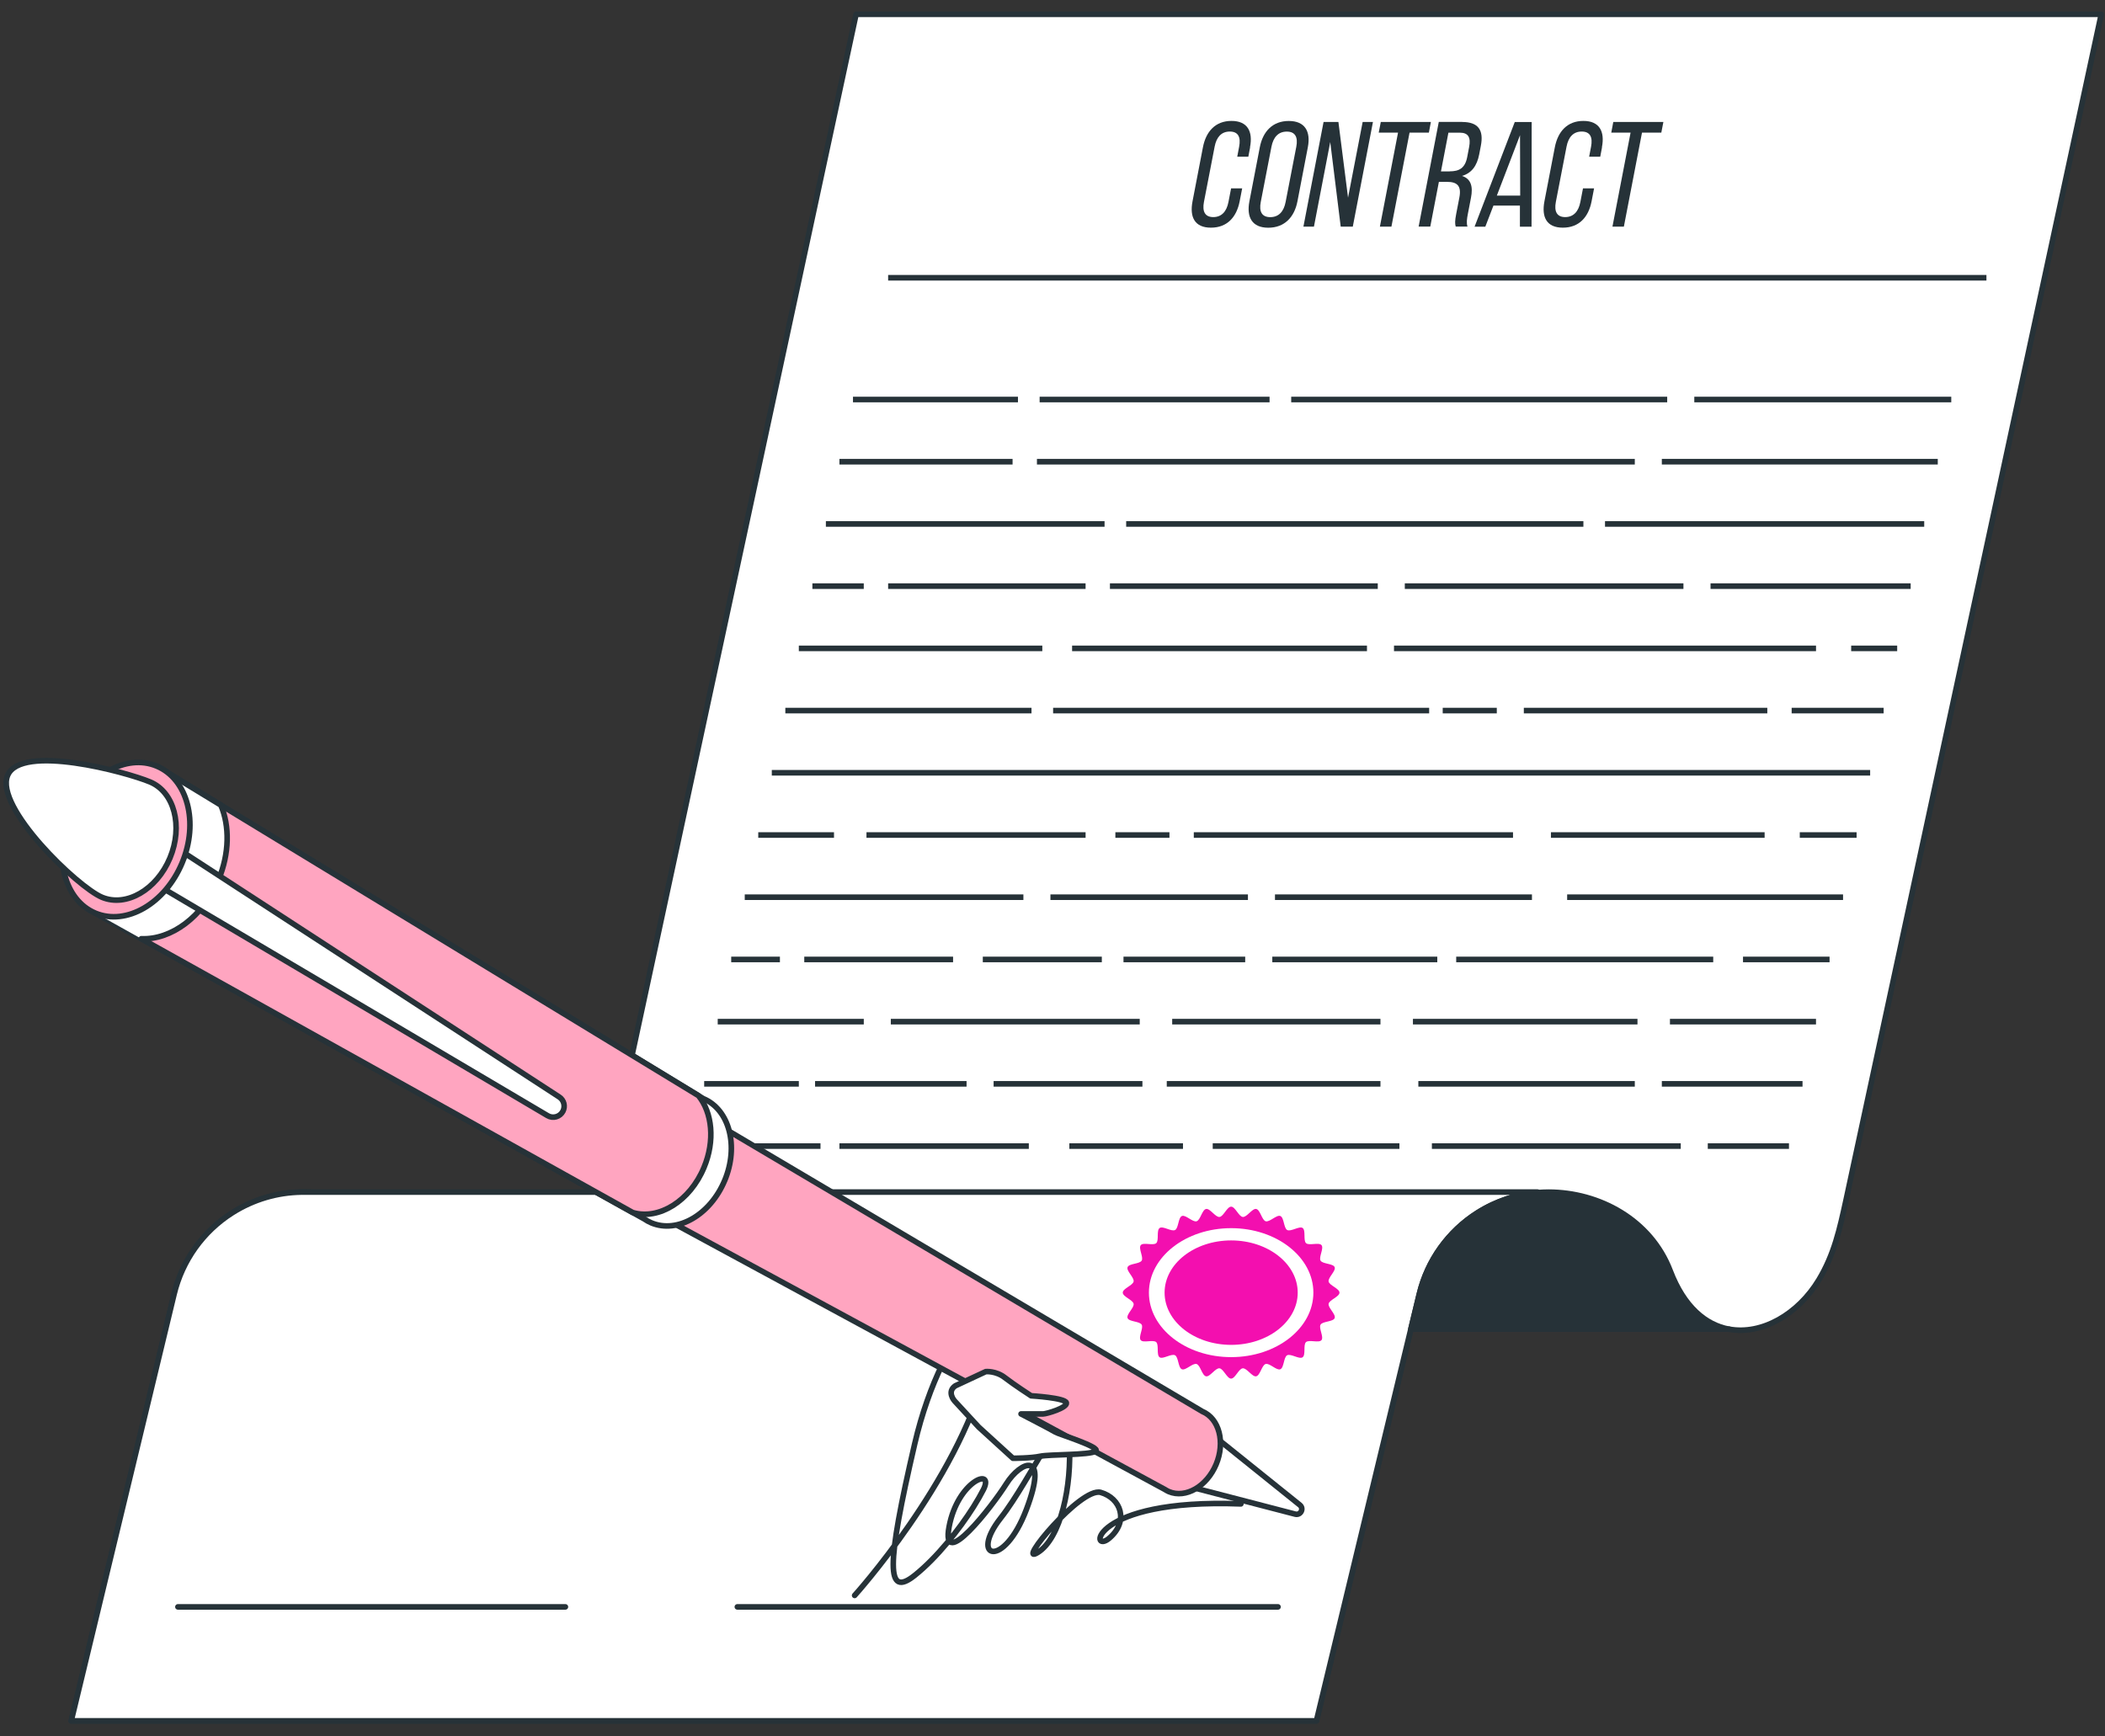 <svg width="120" height="99" viewBox="0 0 120 99" fill="none" xmlns="http://www.w3.org/2000/svg">
<rect x="0" y="0" width="120" height="99" fill="#333333" stroke="none"/>
<g id="Frame" clip-path="url(#clip0_204_1921)">
<g id="Contract">
<g id="Group">
<g id="Vector">
<path d="M98.56 75.779C100.446 76.13 102.504 74.924 103.682 72.98C104.563 71.521 104.876 70.079 105.236 68.429C105.629 66.623 119.643 1.465 119.786 0.817H48.801L34.35 67.969L33.763 70.679C33.642 71.237 33.425 71.773 33.128 72.265L32.697 72.977C31.756 74.528 30.179 75.287 28.609 75.287C26.834 75.287 25.069 74.323 24.233 72.457C22.976 69.651 20.26 68.02 17.432 67.969C17.387 67.969 17.343 67.969 17.298 67.969C17.253 67.969 17.212 67.969 17.167 67.969C15.83 67.988 14.47 68.371 13.242 69.15C11.579 70.207 10.392 71.866 9.929 73.781L4.063 98.116H75.048L80.435 75.779" fill="white"/>
<path d="M98.56 75.779C100.446 76.13 102.504 74.924 103.682 72.98C104.563 71.521 104.876 70.079 105.236 68.429C105.629 66.623 119.643 1.465 119.786 0.817H48.801L34.35 67.969L33.763 70.679C33.642 71.237 33.425 71.773 33.128 72.265L32.697 72.977C31.756 74.528 30.179 75.287 28.609 75.287C26.834 75.287 25.069 74.323 24.233 72.457C22.976 69.651 20.26 68.02 17.432 67.969C17.387 67.969 17.343 67.969 17.298 67.969C17.253 67.969 17.212 67.969 17.167 67.969C15.83 67.988 14.47 68.371 13.242 69.15C11.579 70.207 10.392 71.866 9.929 73.781L4.063 98.116H75.048L80.435 75.779" stroke="#263238" stroke-width="0.319" stroke-linecap="round" stroke-linejoin="round"/>
</g>
<g id="Group_2">
<path id="Vector_2" d="M71.266 8.397L71.164 8.933H70.532L70.64 8.362C70.743 7.826 70.593 7.5 70.107 7.5C69.622 7.5 69.345 7.826 69.243 8.362L68.633 11.515C68.531 12.051 68.687 12.377 69.166 12.377C69.645 12.377 69.929 12.051 70.031 11.515L70.181 10.739H70.813L70.669 11.48C70.493 12.383 69.954 12.98 69.032 12.98C68.109 12.98 67.809 12.383 67.982 11.48L68.576 8.394C68.751 7.491 69.29 6.894 70.203 6.894C71.116 6.894 71.435 7.491 71.26 8.394L71.266 8.397Z" fill="#263238"/>
<path id="Vector_3" d="M71.818 8.397C71.994 7.484 72.558 6.897 73.471 6.897C74.384 6.897 74.732 7.484 74.556 8.397L73.963 11.483C73.787 12.386 73.222 12.983 72.3 12.983C71.378 12.983 71.052 12.386 71.224 11.483L71.818 8.397ZM71.872 11.518C71.767 12.064 71.936 12.38 72.415 12.38C72.894 12.38 73.184 12.064 73.289 11.518L73.899 8.365C74.001 7.829 73.845 7.503 73.356 7.503C72.868 7.503 72.587 7.829 72.482 8.365L71.872 11.518Z" fill="#263238"/>
<path id="Vector_4" d="M74.901 12.922H74.304L75.453 6.954H76.299L76.848 11.269L77.681 6.954H78.268L77.119 12.922H76.43L75.833 8.097L74.904 12.922H74.901Z" fill="#263238"/>
<path id="Vector_5" d="M78.664 12.922L79.698 7.561H78.597L78.715 6.954H81.571L81.456 7.561H80.355L79.321 12.922H78.664Z" fill="#263238"/>
<path id="Vector_6" d="M83.352 6.954C84.29 6.954 84.59 7.433 84.418 8.317L84.325 8.802C84.198 9.46 83.891 9.868 83.346 10.031C83.859 10.194 83.981 10.637 83.856 11.276L83.677 12.204C83.626 12.469 83.588 12.715 83.658 12.919H82.985C82.94 12.75 82.937 12.597 83.014 12.195L83.195 11.257C83.326 10.583 83.052 10.369 82.496 10.369H82.027L81.536 12.919H80.872L82.021 6.951H83.352V6.954ZM82.64 9.769C83.17 9.769 83.518 9.6 83.642 8.952L83.751 8.381C83.853 7.845 83.713 7.564 83.218 7.564H82.57L82.145 9.772H82.64V9.769Z" fill="#263238"/>
<path id="Vector_7" d="M85.136 11.722L84.673 12.926H84.061L86.352 6.958H87.316L87.309 12.926H86.646V11.722H85.139H85.136ZM85.331 11.151H86.662L86.652 7.708L85.331 11.151Z" fill="#263238"/>
<path id="Vector_8" d="M91.327 8.397L91.225 8.933H90.593L90.702 8.362C90.804 7.826 90.654 7.5 90.169 7.5C89.684 7.5 89.406 7.826 89.304 8.362L88.694 11.515C88.592 12.051 88.749 12.377 89.227 12.377C89.706 12.377 89.99 12.051 90.092 11.515L90.242 10.739H90.874L90.731 11.48C90.555 12.383 90.016 12.98 89.093 12.98C88.171 12.98 87.871 12.383 88.043 11.48L88.637 8.394C88.812 7.491 89.352 6.894 90.265 6.894C91.177 6.894 91.497 7.491 91.321 8.394L91.327 8.397Z" fill="#263238"/>
<path id="Vector_9" d="M91.921 12.922L92.955 7.561H91.854L91.969 6.954H94.825L94.707 7.561H93.606L92.572 12.922H91.915H91.921Z" fill="#263238"/>
</g>
<path id="Vector_10" d="M50.63 15.836H113.241" stroke="#263238" stroke-width="0.319" stroke-miterlimit="10"/>
<g id="Group_3">
<g id="Group_4">
<g id="Group_5">
<path id="Vector_11" d="M96.587 22.778H111.236" stroke="#263238" stroke-width="0.319" stroke-miterlimit="10"/>
<path id="Vector_12" d="M73.608 22.778H95.042" stroke="#263238" stroke-width="0.319" stroke-miterlimit="10"/>
<path id="Vector_13" d="M59.266 22.778H72.374" stroke="#263238" stroke-width="0.319" stroke-miterlimit="10"/>
<path id="Vector_14" d="M48.626 22.778H58.031" stroke="#263238" stroke-width="0.319" stroke-miterlimit="10"/>
<path id="Vector_15" d="M94.736 26.323H110.467" stroke="#263238" stroke-width="0.319" stroke-miterlimit="10"/>
<path id="Vector_16" d="M59.113 26.324H93.195" stroke="#263238" stroke-width="0.319" stroke-miterlimit="10"/>
<path id="Vector_17" d="M47.853 26.324H57.724" stroke="#263238" stroke-width="0.319" stroke-miterlimit="10"/>
<path id="Vector_18" d="M91.497 29.873H109.694" stroke="#263238" stroke-width="0.319" stroke-miterlimit="10"/>
<path id="Vector_19" d="M64.2 29.873H90.265" stroke="#263238" stroke-width="0.319" stroke-miterlimit="10"/>
<path id="Vector_20" d="M47.081 29.873H62.968" stroke="#263238" stroke-width="0.319" stroke-miterlimit="10"/>
<path id="Vector_21" d="M97.513 33.418H108.922" stroke="#263238" stroke-width="0.319" stroke-miterlimit="10"/>
<path id="Vector_22" d="M80.084 33.418H95.968" stroke="#263238" stroke-width="0.319" stroke-miterlimit="10"/>
<path id="Vector_23" d="M63.274 33.418H78.543" stroke="#263238" stroke-width="0.319" stroke-miterlimit="10"/>
<path id="Vector_24" d="M50.63 33.418H61.886" stroke="#263238" stroke-width="0.319" stroke-miterlimit="10"/>
<path id="Vector_25" d="M46.312 33.418H49.241" stroke="#263238" stroke-width="0.319" stroke-miterlimit="10"/>
<path id="Vector_26" d="M105.53 36.967H108.153" stroke="#263238" stroke-width="0.319" stroke-miterlimit="10"/>
<path id="Vector_27" d="M79.468 36.967H103.526" stroke="#263238" stroke-width="0.319" stroke-miterlimit="10"/>
<path id="Vector_28" d="M61.117 36.967H77.927" stroke="#263238" stroke-width="0.319" stroke-miterlimit="10"/>
<path id="Vector_29" d="M45.539 36.967H59.419" stroke="#263238" stroke-width="0.319" stroke-miterlimit="10"/>
<path id="Vector_30" d="M102.137 40.513H107.381" stroke="#263238" stroke-width="0.319" stroke-miterlimit="10"/>
<path id="Vector_31" d="M86.869 40.513H100.749" stroke="#263238" stroke-width="0.319" stroke-miterlimit="10"/>
<path id="Vector_32" d="M82.245 40.513H85.328" stroke="#263238" stroke-width="0.319" stroke-miterlimit="10"/>
<path id="Vector_33" d="M60.035 40.513H81.472" stroke="#263238" stroke-width="0.319" stroke-miterlimit="10"/>
<path id="Vector_34" d="M44.77 40.513H58.803" stroke="#263238" stroke-width="0.319" stroke-miterlimit="10"/>
<path id="Vector_35" d="M43.998 44.059H106.612" stroke="#263238" stroke-width="0.319" stroke-miterlimit="10"/>
<path id="Vector_36" d="M102.6 47.608H105.839" stroke="#263238" stroke-width="0.319" stroke-miterlimit="10"/>
<path id="Vector_37" d="M88.414 47.608H100.596" stroke="#263238" stroke-width="0.319" stroke-miterlimit="10"/>
<path id="Vector_38" d="M68.055 47.608H86.253" stroke="#263238" stroke-width="0.319" stroke-miterlimit="10"/>
<path id="Vector_39" d="M63.584 47.608H66.667" stroke="#263238" stroke-width="0.319" stroke-miterlimit="10"/>
<path id="Vector_40" d="M49.395 47.608H61.886" stroke="#263238" stroke-width="0.319" stroke-miterlimit="10"/>
<path id="Vector_41" d="M43.226 47.608H47.544" stroke="#263238" stroke-width="0.319" stroke-miterlimit="10"/>
<path id="Vector_42" d="M89.339 51.153H105.067" stroke="#263238" stroke-width="0.319" stroke-miterlimit="10"/>
<path id="Vector_43" d="M72.683 51.153H87.332" stroke="#263238" stroke-width="0.319" stroke-miterlimit="10"/>
<path id="Vector_44" d="M59.882 51.153H71.141" stroke="#263238" stroke-width="0.319" stroke-miterlimit="10"/>
<path id="Vector_45" d="M42.456 51.153H58.341" stroke="#263238" stroke-width="0.319" stroke-miterlimit="10"/>
<path id="Vector_46" d="M99.364 54.702H104.298" stroke="#263238" stroke-width="0.319" stroke-miterlimit="10"/>
<path id="Vector_47" d="M83.014 54.702H97.666" stroke="#263238" stroke-width="0.319" stroke-miterlimit="10"/>
<path id="Vector_48" d="M72.53 54.702H81.935" stroke="#263238" stroke-width="0.319" stroke-miterlimit="10"/>
<path id="Vector_49" d="M64.047 54.702H70.985" stroke="#263238" stroke-width="0.319" stroke-miterlimit="10"/>
<path id="Vector_50" d="M56.027 54.702H62.812" stroke="#263238" stroke-width="0.319" stroke-miterlimit="10"/>
<path id="Vector_51" d="M45.849 54.702H54.332" stroke="#263238" stroke-width="0.319" stroke-miterlimit="10"/>
<path id="Vector_52" d="M41.684 54.702H44.461" stroke="#263238" stroke-width="0.319" stroke-miterlimit="10"/>
<path id="Vector_53" d="M95.199 58.248H103.525" stroke="#263238" stroke-width="0.319" stroke-miterlimit="10"/>
<path id="Vector_54" d="M80.547 58.248H93.348" stroke="#263238" stroke-width="0.319" stroke-miterlimit="10"/>
<path id="Vector_55" d="M66.823 58.248H78.696" stroke="#263238" stroke-width="0.319" stroke-miterlimit="10"/>
<path id="Vector_56" d="M50.783 58.248H64.973" stroke="#263238" stroke-width="0.319" stroke-miterlimit="10"/>
<path id="Vector_57" d="M40.915 58.248H49.242" stroke="#263238" stroke-width="0.319" stroke-miterlimit="10"/>
<path id="Vector_58" d="M94.736 61.794H102.757" stroke="#263238" stroke-width="0.319" stroke-miterlimit="10"/>
<path id="Vector_59" d="M80.856 61.794H93.195" stroke="#263238" stroke-width="0.319" stroke-miterlimit="10"/>
<path id="Vector_60" d="M66.514 61.794H78.696" stroke="#263238" stroke-width="0.319" stroke-miterlimit="10"/>
<path id="Vector_61" d="M56.643 61.794H65.126" stroke="#263238" stroke-width="0.319" stroke-miterlimit="10"/>
<path id="Vector_62" d="M46.465 61.794H55.101" stroke="#263238" stroke-width="0.319" stroke-miterlimit="10"/>
<path id="Vector_63" d="M40.143 61.794H45.539" stroke="#263238" stroke-width="0.319" stroke-miterlimit="10"/>
</g>
<path id="Vector_64" d="M97.356 65.343H101.984" stroke="#263238" stroke-width="0.319" stroke-miterlimit="10"/>
</g>
<path id="Vector_65" d="M81.628 65.343H95.815" stroke="#263238" stroke-width="0.319" stroke-miterlimit="10"/>
<path id="Vector_66" d="M69.134 65.343H79.777" stroke="#263238" stroke-width="0.319" stroke-miterlimit="10"/>
<path id="Vector_67" d="M60.96 65.343H67.439" stroke="#263238" stroke-width="0.319" stroke-miterlimit="10"/>
<path id="Vector_68" d="M47.853 65.343H58.65" stroke="#263238" stroke-width="0.319" stroke-miterlimit="10"/>
<path id="Vector_69" d="M39.37 65.343H46.774" stroke="#263238" stroke-width="0.319" stroke-miterlimit="10"/>
</g>
<path id="Vector_70" d="M87.654 67.969V67.992C86.477 68.091 85.302 68.464 84.223 69.147C83.39 69.674 82.679 70.356 82.117 71.138C81.555 71.927 81.144 72.82 80.911 73.778L75.045 98.113H4.06L9.926 73.778C10.388 71.863 11.575 70.203 13.238 69.147C14.467 68.368 15.823 67.988 17.164 67.966H87.654V67.969Z" fill="white" stroke="#263238" stroke-width="0.319" stroke-linecap="round" stroke-linejoin="round"/>
<path id="Vector_71" d="M98.56 75.779H80.429L80.911 73.781C81.14 72.823 81.552 71.93 82.117 71.142C82.679 70.356 83.39 69.677 84.223 69.15C85.302 68.467 86.477 68.091 87.654 67.995C87.862 67.979 88.069 67.969 88.277 67.969C91.155 67.969 94.101 69.539 95.215 72.46C96.003 74.521 97.235 75.533 98.56 75.782V75.779Z" fill="#263238" stroke="#263238" stroke-width="0.319" stroke-linecap="round" stroke-linejoin="round"/>
<g id="Group_6">
<path id="Vector_72" d="M76.36 73.698C76.36 73.931 75.785 74.11 75.74 74.333C75.699 74.56 76.168 74.936 76.085 75.15C76.002 75.364 75.402 75.326 75.281 75.524C75.163 75.718 75.482 76.229 75.332 76.408C75.185 76.583 74.624 76.363 74.451 76.519C74.282 76.672 74.451 77.25 74.256 77.384C74.071 77.515 73.583 77.161 73.376 77.269C73.174 77.378 73.203 77.981 72.986 78.067C72.776 78.153 72.374 77.7 72.15 77.767C71.933 77.831 71.837 78.428 71.608 78.469C71.384 78.511 71.078 77.991 70.845 78.013C70.618 78.032 70.414 78.6 70.181 78.6C69.948 78.6 69.744 78.032 69.517 78.013C69.284 77.991 68.978 78.511 68.754 78.469C68.525 78.428 68.429 77.831 68.212 77.767C67.988 77.703 67.586 78.153 67.376 78.067C67.159 77.978 67.187 77.378 66.986 77.269C66.779 77.158 66.29 77.512 66.105 77.384C65.914 77.25 66.08 76.669 65.911 76.519C65.738 76.363 65.177 76.583 65.03 76.408C64.88 76.229 65.199 75.718 65.084 75.524C64.966 75.326 64.363 75.361 64.28 75.15C64.197 74.936 64.666 74.56 64.624 74.333C64.583 74.11 64.005 73.931 64.005 73.698C64.005 73.465 64.58 73.286 64.624 73.063C64.666 72.836 64.197 72.46 64.28 72.246C64.363 72.032 64.963 72.07 65.084 71.873C65.202 71.678 64.883 71.167 65.033 70.989C65.18 70.813 65.742 71.033 65.914 70.877C66.083 70.724 65.914 70.146 66.109 70.012C66.294 69.881 66.782 70.235 66.989 70.127C67.191 70.018 67.162 69.415 67.379 69.329C67.589 69.243 67.992 69.696 68.215 69.629C68.432 69.565 68.528 68.968 68.757 68.927C68.981 68.885 69.287 69.406 69.52 69.383C69.747 69.361 69.951 68.796 70.184 68.796C70.417 68.796 70.621 69.364 70.848 69.383C71.081 69.406 71.387 68.885 71.611 68.927C71.841 68.968 71.936 69.565 72.153 69.629C72.377 69.693 72.779 69.243 72.989 69.329C73.206 69.418 73.178 70.018 73.379 70.127C73.586 70.239 74.075 69.884 74.26 70.012C74.451 70.146 74.285 70.727 74.454 70.877C74.627 71.033 75.188 70.813 75.335 70.989C75.485 71.167 75.166 71.678 75.281 71.873C75.399 72.07 76.002 72.035 76.085 72.246C76.168 72.46 75.699 72.836 75.74 73.063C75.782 73.286 76.36 73.465 76.36 73.698Z" fill="#F30FAF"/>
<path id="Vector_73" d="M70.184 77.375C72.773 77.375 74.872 75.729 74.872 73.698C74.872 71.668 72.773 70.022 70.184 70.022C67.595 70.022 65.496 71.668 65.496 73.698C65.496 75.729 67.595 77.375 70.184 77.375Z" fill="white"/>
<path id="Vector_74" d="M70.184 76.676C72.28 76.676 73.979 75.343 73.979 73.698C73.979 72.054 72.28 70.721 70.184 70.721C68.089 70.721 66.39 72.054 66.39 73.698C66.39 75.343 68.089 76.676 70.184 76.676Z" fill="#F30FAF"/>
</g>
<path id="Vector_75" d="M72.855 91.615H42.035" stroke="#263238" stroke-width="0.319" stroke-linecap="round" stroke-linejoin="round"/>
<path id="Vector_76" d="M32.231 91.615H10.143" stroke="#263238" stroke-width="0.319" stroke-linecap="round" stroke-linejoin="round"/>
<path id="Vector_77" d="M48.721 90.961C48.721 90.961 54.539 84.52 56.196 78.198C57.852 71.879 53.776 75.303 52.146 82.315C50.515 89.327 50.515 91.12 52.146 89.818C53.416 88.803 54.686 87.195 55.493 85.915C55.723 85.551 55.915 85.213 56.062 84.926C56.713 83.62 54.593 84.437 54.105 87.045C53.617 89.655 56.55 85.902 57.367 84.6C58.184 83.298 59.812 82.644 58.51 86.068C57.207 89.493 55.248 88.841 57.041 86.556C58.835 84.275 60.791 79.545 60.954 82.152C61.117 84.763 60.466 87.696 59.161 88.513C57.855 89.33 61.605 84.763 62.748 85.088C63.89 85.414 64.379 86.719 63.236 87.699C62.093 88.679 62.093 85.417 70.739 85.743" stroke="#263238" stroke-width="0.319" stroke-linecap="round" stroke-linejoin="round"/>
</g>
</g>
<g id="Character">
<g id="Group_7">
<g id="Group_8">
<path id="Vector_78" d="M69.319 81.964L74.1 85.806C74.349 86.007 74.148 86.406 73.838 86.327L67.781 84.753L69.319 81.967V81.964Z" fill="white" stroke="#263238" stroke-width="0.319" stroke-linecap="round" stroke-linejoin="round"/>
<g id="Group_9">
<path id="Vector_79" d="M68.544 80.474L40.574 63.913L37.446 69.23L66.405 84.919C66.479 84.967 66.555 85.009 66.635 85.044C67.596 85.446 68.802 84.747 69.329 83.486C69.855 82.226 69.504 80.876 68.544 80.474Z" fill="#FFA5C0" stroke="#263238" stroke-width="0.319" stroke-linecap="round" stroke-linejoin="round"/>
<path id="Vector_80" d="M41.311 67.305C40.494 69.262 38.623 70.344 37.133 69.721C36.989 69.661 36.852 69.584 36.728 69.498L8.058 53.521L5.719 52.219L5.435 52.059L5.508 51.887L8.796 44.017L8.936 43.682L9.313 43.908L12.587 45.903L40.091 62.636C41.582 63.258 42.131 65.349 41.311 67.308V67.305Z" fill="white" stroke="#263238" stroke-width="0.319" stroke-linecap="round" stroke-linejoin="round"/>
<path id="Vector_81" d="M39.817 62.467L12.587 45.903L9.313 43.908L8.936 43.682L8.796 44.017L5.508 51.887L5.435 52.059L5.719 52.219L8.058 53.521L36.07 69.131C37.561 69.574 39.338 68.477 40.133 66.562C40.771 65.036 40.602 63.434 39.817 62.467Z" fill="#FFA5C0" stroke="#263238" stroke-width="0.319" stroke-linecap="round" stroke-linejoin="round"/>
<g id="Vector_82">
<path d="M8.058 53.521C9.756 53.595 11.575 52.27 12.456 50.164C13.085 48.657 13.095 47.097 12.59 45.903L9.316 43.908C9.144 43.931 8.971 43.966 8.796 44.014C7.446 44.394 6.156 45.571 5.461 47.24C4.762 48.913 4.832 50.658 5.508 51.884C5.575 51.999 5.643 52.111 5.722 52.216" fill="white"/>
<path d="M8.058 53.521C9.756 53.595 11.575 52.27 12.456 50.164C13.085 48.657 13.095 47.097 12.59 45.903L9.316 43.908C9.144 43.931 8.971 43.966 8.796 44.014C7.446 44.394 6.156 45.571 5.461 47.24C4.762 48.913 4.832 50.658 5.508 51.884C5.575 51.999 5.643 52.111 5.722 52.216" stroke="#263238" stroke-width="0.319" stroke-linecap="round" stroke-linejoin="round"/>
</g>
<path id="Vector_83" d="M10.608 48.699L31.876 62.541C32.148 62.716 32.24 63.07 32.09 63.358C31.924 63.677 31.522 63.791 31.213 63.606L9.335 50.675L10.605 48.699H10.608Z" fill="white" stroke="#263238" stroke-width="0.319" stroke-linecap="round" stroke-linejoin="round"/>
<path id="Vector_84" d="M10.379 49.203C9.412 51.517 7.2 52.797 5.435 52.06C3.674 51.322 3.026 48.849 3.993 46.535C4.96 44.221 7.171 42.941 8.936 43.679C10.698 44.416 11.346 46.889 10.379 49.203Z" fill="#FFA5C0" stroke="#263238" stroke-width="0.319" stroke-linecap="round" stroke-linejoin="round"/>
<path id="Vector_85" d="M9.689 48.916C8.93 50.732 7.197 51.734 5.812 51.156C4.43 50.579 -0.322 46.025 0.434 44.209C1.194 42.393 7.174 44.004 8.556 44.582C9.938 45.16 10.446 47.1 9.689 48.916Z" fill="white" stroke="#263238" stroke-width="0.319" stroke-linecap="round" stroke-linejoin="round"/>
</g>
</g>
<path id="Vector_86" d="M54.472 79.005L56.196 78.201C56.196 78.201 56.77 78.144 57.287 78.546C57.804 78.948 58.781 79.58 58.781 79.58C58.781 79.58 60.734 79.695 60.792 79.982C60.849 80.269 59.643 80.614 59.47 80.614H58.207C58.207 80.614 59.987 81.533 60.16 81.648C60.332 81.763 62.802 82.51 62.458 82.739C62.113 82.969 59.815 82.912 59.295 83.027C58.778 83.141 57.744 83.141 57.744 83.141L55.791 81.361L54.412 79.867C54.412 79.867 53.952 79.35 54.469 79.005H54.472Z" fill="white" stroke="#263238" stroke-width="0.319" stroke-linecap="round" stroke-linejoin="round"/>
</g>
</g>
</g>
<defs>
<clipPath id="clip0_204_1921">
<rect width="120" height="97.66" fill="white" transform="translate(0 0.657)"/>
</clipPath>
</defs>
</svg>
